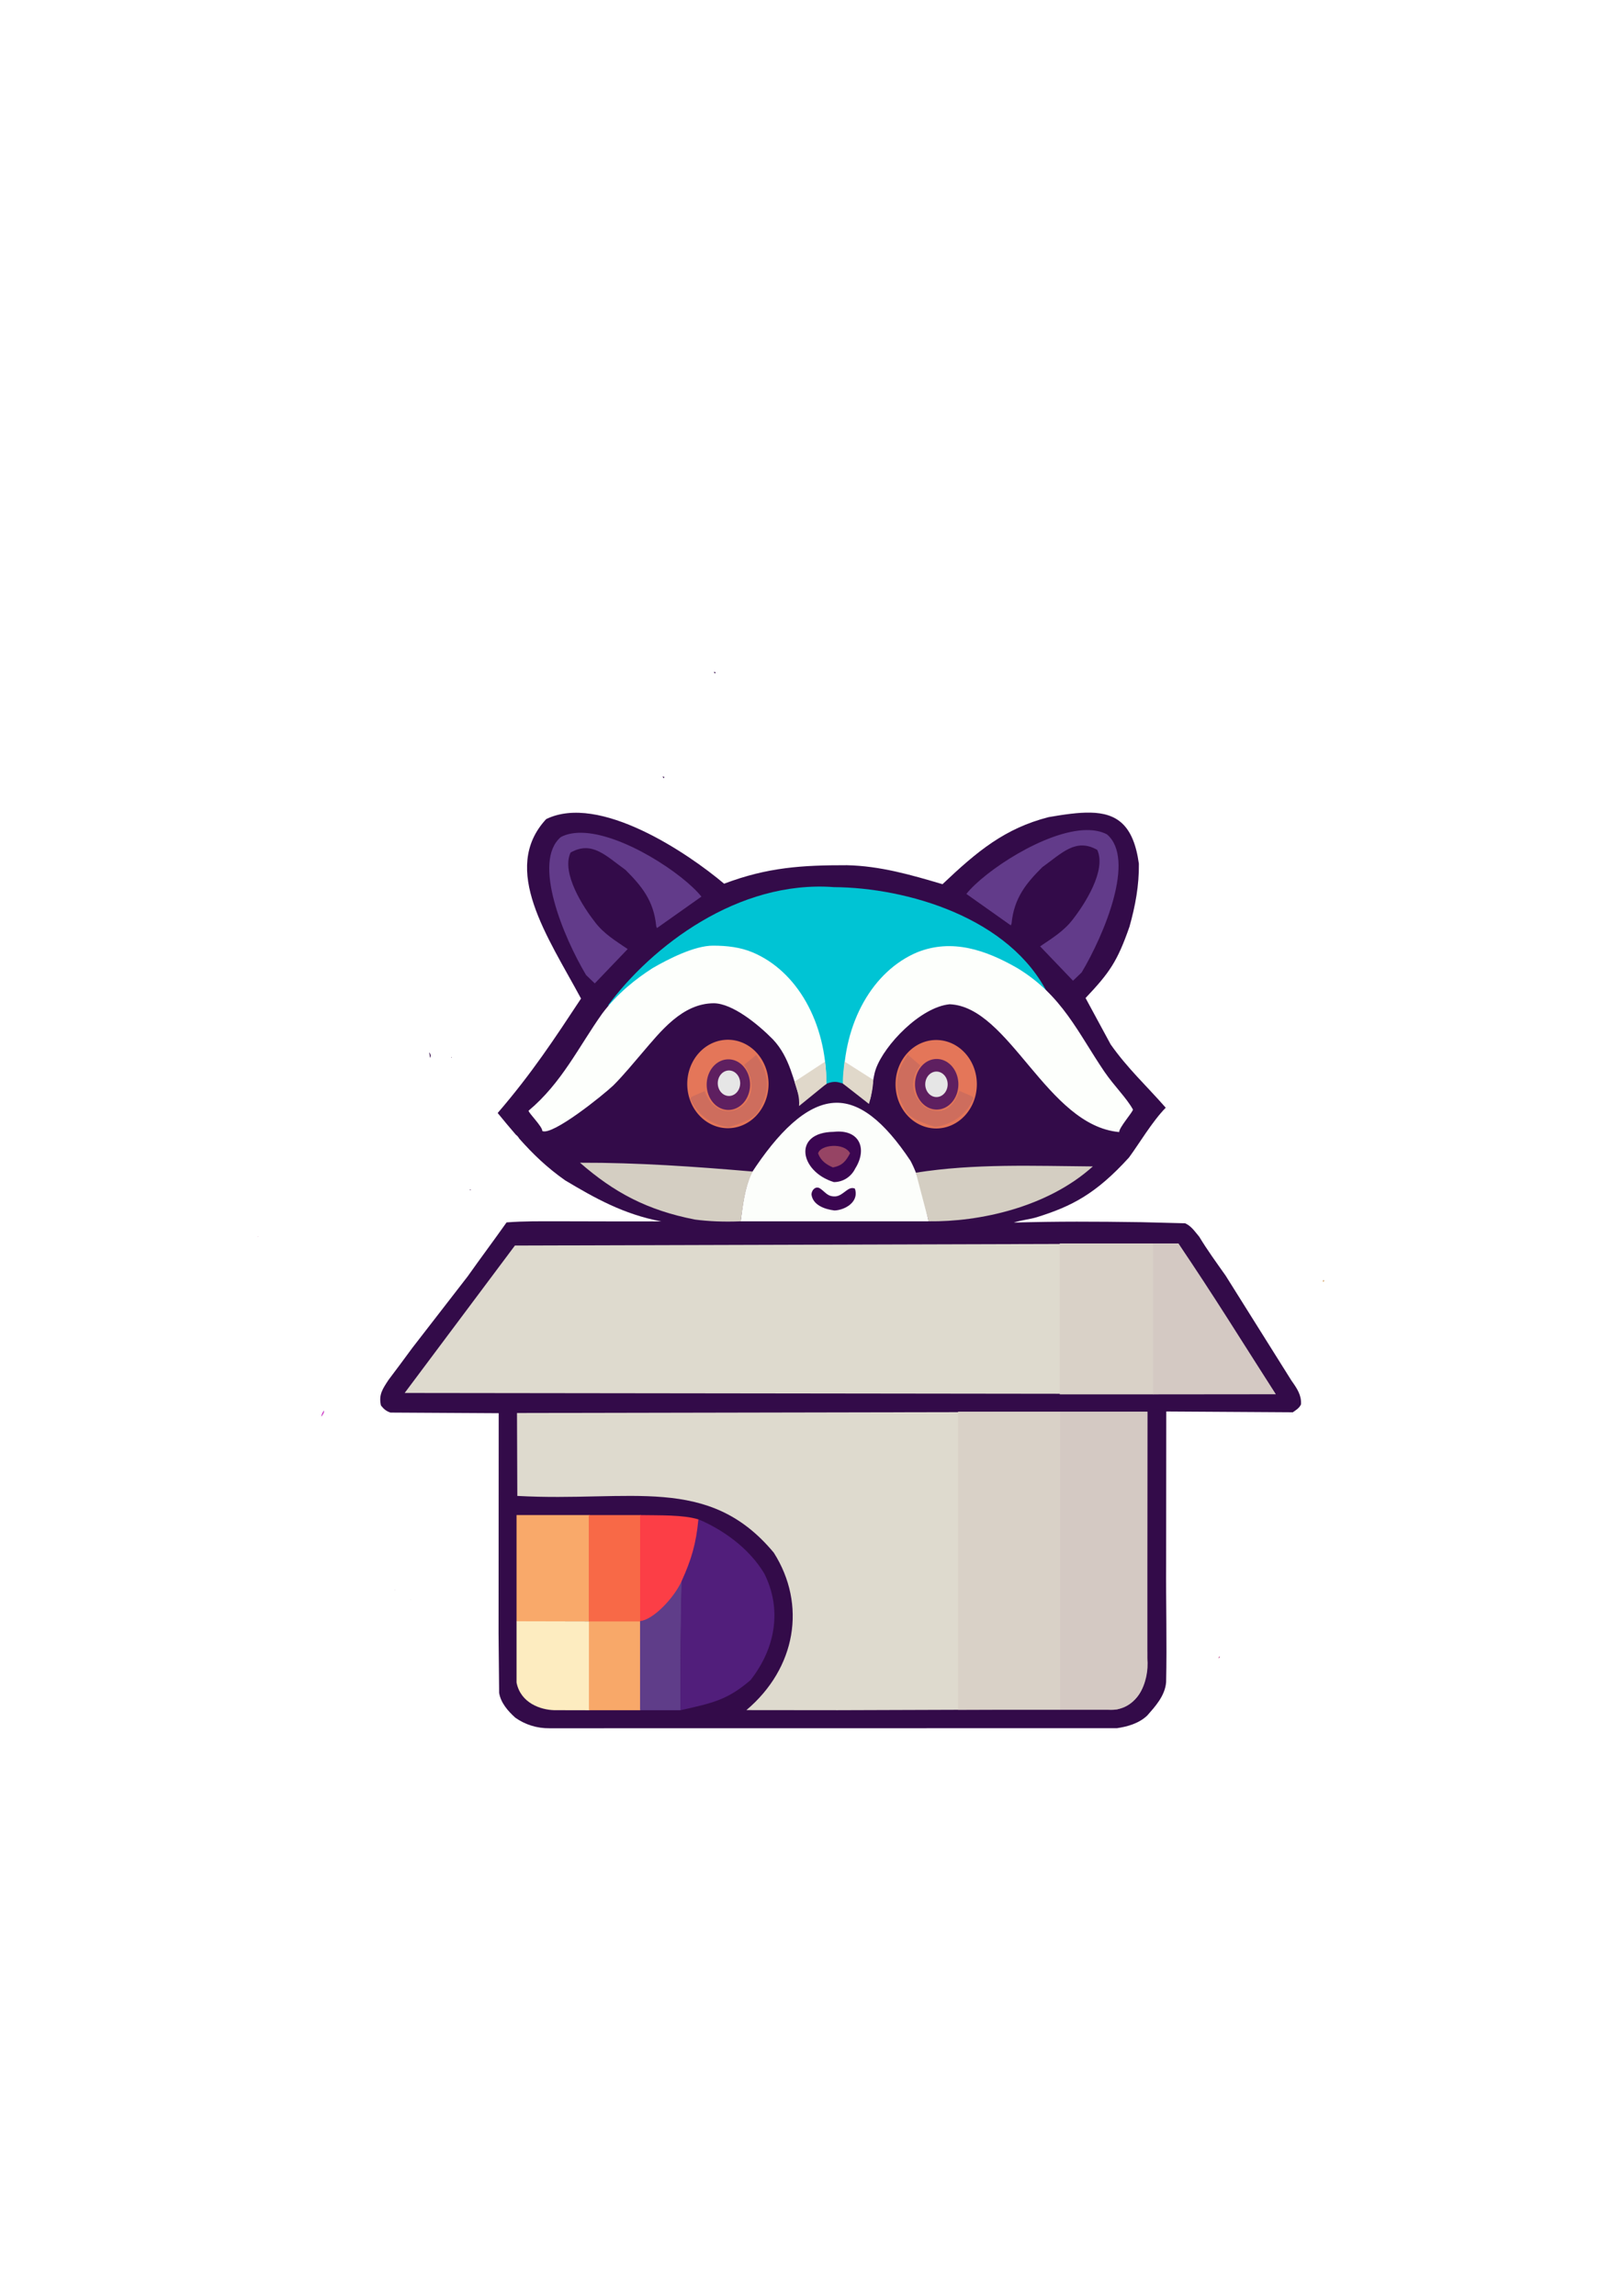 <?xml version="1.0" encoding="UTF-8" standalone="no"?>
<!-- Created with Inkscape (http://www.inkscape.org/) -->

<svg
   width="210mm"
   height="297mm"
   viewBox="0 0 210 297"
   version="1.1"
   id="svg5"
   xml:space="preserve"
   inkscape:version="1.2.2 (732a01da63, 2022-12-09)"
   sodipodi:docname="Logo-PacShop-v1-CaixaComSombraf.svg"
   xmlns:inkscape="http://www.inkscape.org/namespaces/inkscape"
   xmlns:sodipodi="http://sodipodi.sourceforge.net/DTD/sodipodi-0.dtd"
   xmlns="http://www.w3.org/2000/svg"
   xmlns:svg="http://www.w3.org/2000/svg"><sodipodi:namedview
     id="namedview7"
     pagecolor="#ffffff"
     bordercolor="#000000"
     borderopacity="0.25"
     inkscape:showpageshadow="2"
     inkscape:pageopacity="0.0"
     inkscape:pagecheckerboard="0"
     inkscape:deskcolor="#d1d1d1"
     inkscape:document-units="mm"
     showgrid="false"
     inkscape:zoom="0.5"
     inkscape:cx="11"
     inkscape:cy="725"
     inkscape:window-width="1280"
     inkscape:window-height="961"
     inkscape:window-x="-8"
     inkscape:window-y="-8"
     inkscape:window-maximized="1"
     inkscape:current-layer="layer1" /><defs
     id="defs2"><inkscape:path-effect
       effect="skeletal"
       id="path-effect26456"
       is_visible="true"
       lpeversion="1"
       pattern="M 0,4.992 C 0,2.236 2.236,0 4.992,0 c 2.756,0 4.992,2.236 4.992,4.992 0,2.756 -2.236,4.992 -4.992,4.992 C 2.236,9.984 0,7.748 0,4.992 Z"
       copytype="single_stretched"
       prop_scale="1"
       scale_y_rel="false"
       spacing="0"
       normal_offset="0"
       tang_offset="0"
       prop_units="false"
       vertical_pattern="false"
       hide_knot="false"
       fuse_tolerance="0" /><inkscape:path-effect
       effect="skeletal"
       id="path-effect21895"
       is_visible="true"
       lpeversion="1"
       pattern="M 0,4.992 C 0,2.236 2.236,0 4.992,0 c 2.756,0 4.992,2.236 4.992,4.992 0,2.756 -2.236,4.992 -4.992,4.992 C 2.236,9.984 0,7.748 0,4.992 Z"
       copytype="single_stretched"
       prop_scale="1"
       scale_y_rel="false"
       spacing="0"
       normal_offset="0"
       tang_offset="0"
       prop_units="false"
       vertical_pattern="false"
       hide_knot="false"
       fuse_tolerance="0" /><inkscape:path-effect
       effect="skeletal"
       id="path-effect20439"
       is_visible="true"
       lpeversion="1"
       pattern="M 0,4.992 C 0,2.236 2.236,0 4.992,0 c 2.756,0 4.992,2.236 4.992,4.992 0,2.756 -2.236,4.992 -4.992,4.992 C 2.236,9.984 0,7.748 0,4.992 Z"
       copytype="single_stretched"
       prop_scale="1"
       scale_y_rel="false"
       spacing="0"
       normal_offset="0"
       tang_offset="0"
       prop_units="false"
       vertical_pattern="false"
       hide_knot="false"
       fuse_tolerance="0" /><filter
       inkscape:collect="always"
       style="color-interpolation-filters:sRGB"
       id="filter71001"
       x="-0.034"
       y="-0.134"
       width="1.069"
       height="1.268"><feGaussianBlur
         inkscape:collect="always"
         stdDeviation="0.525"
         id="feGaussianBlur71003" /></filter></defs><g
     inkscape:label="Sketch"
     inkscape:groupmode="layer"
     id="layer1"
     style="display:inline"
     transform="matrix(-1,0,0,1,211.459,0)"><path
       id="rect31600"
       style="display:inline;opacity:1;fill:#330b49;fill-opacity:1;stroke:none;stroke-width:0.308"
       inkscape:label="Contornos/Borda "
       d="m 118.961,86.905 c 0.036,0.009 0.071,0.018 0.107,0.026 -0.017,0.047 -0.029,0.096 -0.043,0.144 -0.055,0.009 -0.11,0.026 -0.165,0.037 0.035,-0.069 0.067,-0.139 0.101,-0.207 z m 6.798,13.547 c -0.07,0.08 -0.141,0.161 -0.213,0.237 -0.018,-0.06 -0.03,-0.122 -0.049,-0.182 0.089,-0.014 0.176,-0.034 0.262,-0.055 z m -55.381,4.675 c 1.549,-0.032 3.355,0.228 5.393,0.58 5.659,1.452 9.222,4.392 13.737,8.678 4.084,-1.211 8.053,-2.358 12.364,-2.456 5.779,-0.007 10.26,0.26 15.895,2.392 4.695,-3.963 16.148,-11.713 23.022,-8.357 5.994,6.468 -0.25,15.286 -4.51,23.216 3.431,5.196 6.352,9.658 10.786,14.804 -0.811,0.993 -1.577,1.918 -2.344,2.801 -0.168,0.127 -0.313,0.277 -0.443,0.506 -1.748,1.971 -3.545,3.717 -5.934,5.401 -3.777,2.256 -7.546,4.396 -12.438,5.315 4.449,0.004 8.898,0.004 13.346,-0.015 2.222,0.002 4.444,-0.029 6.661,0.146 1.604,2.273 3.433,4.715 5.037,6.988 l 7.157,9.244 c 1.023,1.383 2.036,2.773 3.079,4.14 0.754,1.156 1.296,1.898 0.983,3.309 -0.351,0.445 -0.659,0.731 -1.236,0.92 l -14.004,0.081 0.021,28.475 -0.075,7.702 c -0.202,1.272 -1.127,2.349 -2.093,3.214 -1.253,0.888 -2.79,1.39 -4.442,1.367 l -73.405,-0.01 c -1.296,-0.192 -2.807,-0.581 -3.917,-1.636 -0.968,-1.107 -2.312,-2.533 -2.444,-4.324 -0.113,-5.117 0.033,-10.236 -0.001,-15.354 l -0.017,-19.656 -16.379,0.102 c -0.423,-0.301 -0.825,-0.53 -1.053,-1.015 -0.08,-1.184 0.494,-2.043 1.227,-3.073 l 8.533,-13.604 c 1.167,-1.653 2.362,-3.286 3.407,-5.021 0.557,-0.65 1.02,-1.387 1.827,-1.736 l 5.695,-0.144 c 6.161,-0.086 10.555,-0.111 16.473,0.051 -0.959,-0.322 -2.105,-0.419 -2.982,-0.693 -4.495,-1.406 -7.611,-2.985 -11.918,-7.716 -1.28,-1.727 -3.028,-4.695 -4.761,-6.448 2.536,-2.894 4.902,-5.04 7.124,-8.186 l 3.25,-6.005 c -3.088,-3.265 -4.117,-4.723 -5.685,-9.236 -0.754,-2.688 -1.248,-5.311 -1.213,-8.14 0.695,-5.049 2.865,-6.538 6.273,-6.609 z m 85.505,31.066 c 0.019,4.9e-4 0.032,0.01 0.041,0.023 -0.008,0.027 -0.018,0.053 -0.025,0.081 -0.046,0.172 -0.05,0.352 -0.054,0.532 -0.005,0.003 -0.01,0.006 -0.015,0.009 -0.046,-0.1 -0.085,-0.202 -0.105,-0.296 7.5e-4,-0.006 0.002,-0.011 0.003,-0.017 0.043,-0.125 0.088,-0.234 0.138,-0.329 0.005,-7e-4 0.012,-0.003 0.016,-0.004 z m -2.838,0.536 c -0.005,0.044 -0.01,0.089 -0.015,0.133 -0.014,-0.031 -0.03,-0.059 -0.045,-0.089 0.02,-0.016 0.04,-0.029 0.06,-0.044 z m -2.464,17.148 c 0.046,0.024 0.093,0.047 0.14,0.07 -0.067,-3.3e-4 -0.135,0.005 -0.202,0.002 0.021,-0.023 0.042,-0.047 0.061,-0.072 z m 27.476,6.067 v 5.2e-4 c -0.004,0.016 -0.008,0.03 -0.013,0.045 -0.006,-0.015 -0.013,-0.03 -0.019,-0.044 0.011,-4.3e-4 0.021,-0.001 0.032,-0.002 z m -137.848,5.667 c 0.023,0.061 0.036,0.122 0.034,0.179 -0.02,-0.002 -0.04,-0.003 -0.059,-0.006 -0.016,-0.059 -0.022,-0.114 -0.016,-0.167 0.014,-0.002 0.028,-0.004 0.042,-0.006 z M 169.528,182.47 c 0.127,0.189 0.276,0.482 0.367,0.791 -0.097,-0.136 -0.189,-0.275 -0.275,-0.418 -0.035,-0.123 -0.065,-0.247 -0.091,-0.374 z m -9.067,23.172 c -0.229,0.116 -0.162,0.043 0,0 z m -2.102,1.259 c 0.002,0.013 0.003,0.027 0.005,0.04 -0.006,8e-4 -0.011,0.002 -0.017,0.003 0.003,-0.015 0.008,-0.029 0.012,-0.043 z m -104.689,7.361 c 0.012,0.024 0.027,0.047 0.037,0.072 0.124,0.298 -0.058,0.17 -0.037,-0.072 z" /><path
       id="path109253-6"
       style="display:inline;opacity:1;fill:#ff0076;fill-opacity:1;stroke-width:0.288;stroke-opacity:0.341"
       inkscape:label="Magentas"
       transform="scale(-1,1)"
       d="m -178.056,159.945 v 5.2e-4 c 0.004,0.016 0.008,0.03 0.013,0.045 0.006,-0.015 0.013,-0.03 0.019,-0.044 -0.011,-4.3e-4 -0.021,-0.001 -0.032,-0.002 z m 124.387,54.318 c -0.012,0.024 -0.027,0.047 -0.037,0.072 -0.124,0.298 0.058,0.17 0.037,-0.072 z" /><path
       id="path109253-76"
       style="display:inline;opacity:1;fill:#f5a216;fill-opacity:1;stroke-width:0.288;stroke-opacity:0.341"
       inkscape:label="Laranjas"
       transform="scale(-1,1)"
       d="m -40.208,165.612 c -0.027,0.071 -0.045,0.142 -0.035,0.206 1.42e-4,8.4e-4 0.002,-2.8e-4 0.003,5.1e-4 a 1.775,1.789 0 0 0 0.052,-0.007 c 0.023,-0.068 0.029,-0.132 0.022,-0.193 -0.014,-0.002 -0.028,-0.004 -0.042,-0.006 z" /><path
       id="path82207-9"
       style="display:inline;opacity:1;fill:#f311e2;fill-opacity:1;stroke-width:0.245;stroke-opacity:0.341"
       inkscape:label="Isopores Pinks"
       transform="scale(-1,1)"
       d="m -169.528,182.47 c -0.127,0.189 -0.276,0.482 -0.367,0.791 0.097,-0.136 0.189,-0.275 0.275,-0.418 0.035,-0.123 0.065,-0.247 0.091,-0.374 z" /><path
       id="rect68625"
       style="display:inline;opacity:1;fill:#dedace;fill-opacity:1;stroke:none;stroke-width:0.265;stroke-opacity:0.341"
       d="m 58.983,160.881 -12.569,19.46 112.686,-0.139 -14.266,-19.071 z m 4.019,21.755 0.041,30.362 c -0.15,4.394 0.405,7.076 3.849,8.122 l 36.182,0.122 11.809,-0.012 c -6.428,-5.431 -7.81,-13.646 -3.547,-20.362 8.463,-10.184 18.532,-6.533 33.187,-7.347 l 0.043,-10.726 z"
       inkscape:label="Cor Caixa"
       sodipodi:nodetypes="cccccccccccccc"
       sodipodi:insensitive="true" /><path
       id="rect109153"
       style="display:inline;opacity:1;fill:#f9a96a;fill-opacity:1;stroke:none;stroke-width:0.265;stroke-opacity:0.341"
       d="m 135.158,195.998 h 9.465 v 13.765 h -9.465 z"
       inkscape:label="Cor Cauda Laranja1"
       sodipodi:insensitive="true" /><path
       id="rect109155"
       style="display:inline;opacity:1;fill:#fdecc0;fill-opacity:1;stroke:none;stroke-width:0.326;stroke-opacity:0.341"
       d="m 135.158,209.758 9.465,-0.021 v 7.928 c -0.528,2.668 -3.133,3.531 -4.873,3.574 l -4.592,0.01 z"
       sodipodi:nodetypes="cccccc"
       inkscape:label="Cor Cauda Areia"
       sodipodi:insensitive="true" /><path
       id="rect115656"
       style="display:inline;opacity:1;fill:#f8a869;fill-opacity:1;stroke:none;stroke-width:0.267;stroke-opacity:0.341"
       d="m 128.54,209.735 h 6.719 v 11.51 h -6.719 z"
       inkscape:label="Cor Cauda Laranja2"
       sodipodi:insensitive="true" /><path
       id="rect128908"
       style="display:inline;opacity:1;fill:#f86947;fill-opacity:1;stroke:none;stroke-width:0.438;stroke-opacity:0.341"
       d="m 128.539,196.001 h 6.739 V 209.76 h -6.739 z"
       inkscape:label="Cor Cauda Laranja 3"
       sodipodi:insensitive="true" /><path
       id="rect134705"
       style="display:inline;opacity:1;fill:#fc3e46;fill-opacity:1;stroke:none;stroke-width:0.299;stroke-opacity:0.341"
       d="m 128.634,196.002 v 13.782 c -3.61,-0.825 -5.037,-4.327 -6.436,-7.334 -0.212,-1.15 -1.711,-5.098 -1.104,-5.892 1.974,-0.609 4.984,-0.512 7.54,-0.556 z"
       sodipodi:nodetypes="cccccc"
       inkscape:label="Cor Cauda Vermelha1"
       sodipodi:insensitive="true" /><path
       id="rect135505"
       style="display:inline;opacity:1;fill:#5f3d89;fill-opacity:1;stroke:none;stroke-width:0.556;stroke-opacity:0.341"
       d="m 123.231,204.47 c 0.975,2.228 3.724,5.098 5.411,5.242 v 11.535 h -5.268 c 0.054,-5.595 0.009,-11.185 -0.144,-16.777 z"
       sodipodi:nodetypes="cccccc"
       inkscape:label="Cor Cauda Roxo1"
       sodipodi:insensitive="true" /><path
       id="rect141870"
       style="display:inline;opacity:1;fill:#511e7b;fill-opacity:1;stroke:none;stroke-width:0.264;stroke-opacity:0.341"
       d="m 112.568,203.565 c 2.018,-3.394 5.586,-5.801 8.528,-7.014 0.288,3.167 0.927,5.255 2.167,7.988 0.152,5.569 0.154,11.138 0.154,16.708 -4.259,-0.951 -6.113,-1.357 -9.074,-3.905 -3.295,-4.213 -4.057,-9.232 -1.775,-13.777 z"
       sodipodi:nodetypes="cccccc"
       inkscape:label="Cor Cauda Roxo2"
       sodipodi:insensitive="true" /><path
       id="path147232"
       style="display:inline;opacity:1;fill:#00c4d4;fill-opacity:1;stroke:none;stroke-width:0.369;stroke-opacity:0.341"
       d="m 132.473,129.919 c -18.951,-7.97 -22.849,-2.572 -27.928,10.291 -1.174,-0.487 -1.673,-0.135 -2.188,-0.035 -2.055,-14.317 -19.25,-18.435 -25.704,-12.192 -0.533,0.553 -0.843,1.266 -0.843,0.705 4.936,-10.026 18.37,-13.856 27.733,-13.924 12.432,-0.933 23.575,7.639 29.269,15.33 l -0.19,-0.06 z"
       sodipodi:nodetypes="ccccccccc"
       inkscape:label="Testa Ciano"
       sodipodi:insensitive="true" /><path
       id="path167641"
       style="display:inline;opacity:1;fill:#fdfffc;fill-opacity:1;stroke:none;stroke-width:0.315;stroke-opacity:0.341"
       d="m 79.846,125.226 c -5.844,3.538 -7.853,8.366 -11.295,13.428 -1.289,1.877 -2.848,3.37 -3.685,4.882 -0.022,0.276 1.804,2.334 1.781,2.914 9.363,-0.839 14.182,-16.216 21.936,-16.533 3.77,0.369 8.421,5.236 9.539,8.34 0.547,1.52 0.414,3.561 0.972,4.43 1.044,-0.751 2.002,-1.804 3.231,-2.476 0,-7.957 -3.803,-14.604 -9.555,-17.021 -4.494,-1.794 -8.865,-0.296 -12.924,2.037 z m 39.362,-2.891 c -1.813,0 -3.555,0.207 -5.122,0.866 -5.753,2.417 -9.555,9.064 -9.555,17.021 1.229,0.671 2.188,1.725 3.231,2.476 1.064,-2.945 1.478,-5.885 3.687,-8.236 2.002,-2.028 5.227,-4.626 7.619,-4.674 4.125,-0.004 6.938,3.677 9.301,6.424 0.971,1.126 2.428,2.911 3.746,4.219 1.362,1.284 7.84,6.493 9.171,5.889 -0.023,-0.58 1.803,-2.357 1.781,-2.633 -4.307,-3.604 -6.478,-8.269 -9.523,-12.557 -1.965,-2.632 -4.398,-4.524 -6.532,-5.893 -2.019,-1.17 -5.408,-2.902 -7.802,-2.902 z"
       inkscape:label="Parte Branca Testa"
       sodipodi:insensitive="true"
       sodipodi:nodetypes="ccccccccccssccccccccccs" /><path
       id="rect171349"
       style="display:inline;opacity:1;fill:#fcfefb;fill-opacity:1;stroke:none;stroke-width:0.276;stroke-opacity:0.341"
       d="m 93.638,150.185 c 3.46,-5.2 6.697,-7.749 9.97,-7.511 3.557,0.259 7.14,3.749 10.657,9.148 0.858,1.989 1.089,4.055 1.362,6.176 l -24.327,-0.002 c 0.641,-2.736 1.027,-5.332 2.339,-7.811 z"
       sodipodi:nodetypes="cscccc"
       inkscape:label="Fucinho Parte Branca"
       sodipodi:insensitive="true" /><path
       id="rect176381"
       style="display:inline;opacity:1;fill:#d4cec2;fill-opacity:1;stroke:none;stroke-width:0.269;stroke-opacity:0.341"
       d="m 136.412,150.417 c -7.476,-0.023 -14.903,0.505 -22.343,1.141 1.047,2.031 1.26,4.512 1.554,6.44 2.154,0.087 4.108,0.01 5.916,-0.228 6.249,-1.222 10.497,-3.537 14.872,-7.352 z m -66.357,0.478 c 5.895,5.31 14.667,7.183 21.245,7.102 l 1.654,-6.291 c -7.597,-1.202 -15.241,-0.871 -22.898,-0.811 z"
       inkscape:label="Parte Cinza Fucinho"
       sodipodi:nodetypes="ccccccccc"
       sodipodi:insensitive="true" /><path
       id="path186883"
       style="display:inline;opacity:1;fill:#e0d8ca;fill-opacity:1;stroke:none;stroke-width:0.267;stroke-opacity:0.341"
       d="m 102.185,137.329 -3.719,2.365 c 0.044,1.11 0.266,2.125 0.559,3.118 l 3.375,-2.638 c 0.026,-0.991 -0.113,-1.931 -0.215,-2.844 z m 2.523,0.017 c -0.138,0.944 -0.166,1.893 -0.199,2.844 l 3.559,2.894 c -0.081,-1.221 0.249,-2.053 0.589,-3.15 z"
       inkscape:label="Parte Cinza Testa"
       sodipodi:nodetypes="ccccccccccc"
       sodipodi:insensitive="true" /><path
       id="path199857"
       style="display:inline;opacity:1;fill:#3b0651;fill-opacity:1;stroke:none;stroke-width:0.282;stroke-opacity:0.341"
       d="m 100.806,151.174 c 0.502,1.036 1.549,1.748 2.759,1.748 4.432,-1.357 5.375,-6.434 0.024,-6.501 -3.302,-0.375 -4.422,2.148 -2.783,4.753 z m 0.037,2.595 c -0.589,1.796 1.413,2.801 2.651,2.824 1.233,-0.15 2.801,-0.688 2.969,-2.078 -0.03,-0.583 -0.525,-1.099 -1.074,-0.794 -0.74,0.476 -0.984,1.132 -2.082,1.048 -1.012,-0.126 -1.61,-1.395 -2.464,-1.001 z"
       inkscape:label="Detalhes Fucinho"
       sodipodi:nodetypes="cccccccccc"
       sodipodi:insensitive="true" /><path
       style="display:inline;opacity:1;fill:#964464;fill-opacity:1;stroke:none;stroke-width:0.265;stroke-opacity:0.341"
       d="m 105.602,149.225 c -0.367,0.974 -1.1,1.445 -1.91,1.797 -1.238,-0.226 -1.701,-0.835 -2.224,-1.836 0.812,-1.453 3.924,-1.08 4.134,0.039 z"
       id="path196144"
       sodipodi:nodetypes="cccc"
       inkscape:label="Fucinho parte marrom"
       sodipodi:insensitive="true" /><path
       id="path204365"
       style="display:inline;opacity:1;fill:#623b8a;fill-opacity:1;stroke:none;stroke-width:0.265;stroke-opacity:0.341"
       inkscape:label="Orelha parte interna"
       d="m 70.879,107.381 c 5.326,0.062 13.231,5.343 15.542,8.263 l -5.753,4.07 -0.094,-0.234 c -0.319,-3.354 -1.946,-5.263 -3.978,-7.295 -2.51,-1.793 -4.325,-3.82 -7.107,-2.24 -1.229,2.659 1.668,7.093 3.18,9.021 1.14,1.494 2.679,2.422 4.21,3.461 l -4.256,4.444 -1.123,-1.076 c -2.938,-4.934 -7.014,-14.697 -3.263,-17.862 0.757,-0.395 1.655,-0.562 2.641,-0.551 z m 65.366,0.35 c 0.986,-0.011 1.884,0.156 2.641,0.551 3.751,3.165 -0.324,12.928 -3.263,17.862 l -1.123,1.076 -4.256,-4.444 c 1.531,-1.039 3.07,-1.967 4.21,-3.461 1.512,-1.927 4.409,-6.362 3.18,-9.021 -2.782,-1.58 -4.598,0.447 -7.107,2.24 -2.031,2.033 -3.659,3.941 -3.978,7.295 l -0.093,0.234 -5.753,-4.07 c 2.311,-2.92 10.216,-8.201 15.542,-8.263 z"
       sodipodi:insensitive="true" /><path
       id="path149608"
       style="display:inline;opacity:1;fill:#e47659;fill-opacity:1;stroke:none;stroke-width:0.289;stroke-opacity:0.341"
       d="m 117.277,134.508 a 5.259,5.722 0 0 0 -5.259,5.722 5.259,5.722 0 0 0 5.259,5.722 5.259,5.722 0 0 0 5.259,-5.722 5.259,5.722 0 0 0 -5.259,-5.722 z m -26.954,0.033 a 5.259,5.722 0 0 0 -5.259,5.722 5.259,5.722 0 0 0 5.259,5.722 5.259,5.722 0 0 0 5.259,-5.722 5.259,5.722 0 0 0 -5.259,-5.722 z"
       inkscape:label="Olhos "
       sodipodi:insensitive="true" /><path
       id="path34431"
       style="display:inline;opacity:1;fill:#5e1f60;stroke-width:0.265;stroke-opacity:0.341"
       d="m -90.261,136.996 a 2.806,3.274 0 0 0 -2.807,3.274 2.806,3.274 0 0 0 2.807,3.274 2.806,3.274 0 0 0 2.806,-3.274 2.806,3.274 0 0 0 -2.806,-3.274 z m -26.952,0.046 a 2.806,3.274 0 0 0 -2.807,3.274 2.806,3.274 0 0 0 2.807,3.274 2.806,3.274 0 0 0 2.807,-3.274 2.806,3.274 0 0 0 -2.807,-3.274 z"
       transform="scale(-1,1)"
       inkscape:label="Cor dos Olhos"
       sodipodi:insensitive="true" /><path
       id="path162474"
       style="display:inline;opacity:1;fill:#e6e6e6;fill-opacity:1;stroke:none;stroke-width:0.265;stroke-opacity:0.341"
       d="m 117.137,138.484 a 1.45,1.649 0 0 0 -1.45,1.649 1.45,1.649 0 0 0 1.45,1.648 1.45,1.649 0 0 0 1.45,-1.648 1.45,1.649 0 0 0 -1.45,-1.649 z m -26.847,0.141 a 1.45,1.649 0 0 0 -1.45,1.649 1.45,1.649 0 0 0 1.45,1.648 1.45,1.649 0 0 0 1.45,-1.648 1.45,1.649 0 0 0 -1.45,-1.649 z"
       inkscape:label="Pupilas"
       sodipodi:insensitive="true" /><path
       id="path38886-8"
       style="display:inline;opacity:0.5;fill:#8b5268;fill-opacity:1;stroke:none;stroke-width:0.265;stroke-opacity:0.341;filter:url(#filter71001)"
       inkscape:label="Sombra Olhos"
       d="m 94.014,136.435 0.74,1.232 c 1.106,2.286 0.776,4.044 -0.681,6.355 -0.799,0.817 -2.013,1.238 -3.614,1.767 -2.388,-0.334 -4.157,-1.78 -4.974,-3.693 0.02,-0.284 0.452,-0.358 1.849,-0.984 0.712,2.011 2.013,3.433 4.529,2.058 0.879,-0.953 1.389,-1.53 1.45,-2.9 -0.087,-0.961 -0.303,-1.64 -0.93,-2.435 z m 19.594,0.043 1.582,1.285 c -3.412,4.861 3.054,8.754 5.099,3.393 1.397,0.626 1.829,0.7 1.849,0.984 -0.817,1.914 -2.587,3.359 -4.975,3.693 -1.6,-0.529 -2.815,-0.949 -3.613,-1.767 -1.457,-2.311 -1.787,-4.07 -0.681,-6.355 z"
       sodipodi:insensitive="true" /><path
       id="rect855"
       style="display:inline;opacity:1;fill:#d9d1c7;fill-opacity:1;stroke-width:0.265;stroke-opacity:0.341"
       d="m -74.339,160.86 v 19.523 h 12.105 v -19.523 z m -13.16,21.762 v 38.567 h 13.22 v -38.567 z"
       transform="scale(-1,1)"
       inkscape:label="Sombra Caixa1"
       sodipodi:insensitive="true" /><path
       id="rect855-8"
       style="display:inline;opacity:1;fill:#d4c9c3;fill-opacity:1;stroke-width:0.245;stroke-opacity:0.341"
       d="m 62.267,160.862 v 19.523 l -15.879,-0.015 c 4.165,-6.524 8.246,-13.107 12.6,-19.508 z m 12.036,21.761 v 38.567 h -6.244 c -3.655,0.241 -5.356,-3.466 -5.06,-6.679 v -31.888 z"
       inkscape:label="Sombra Caixa2"
       sodipodi:insensitive="true" /></g></svg>
